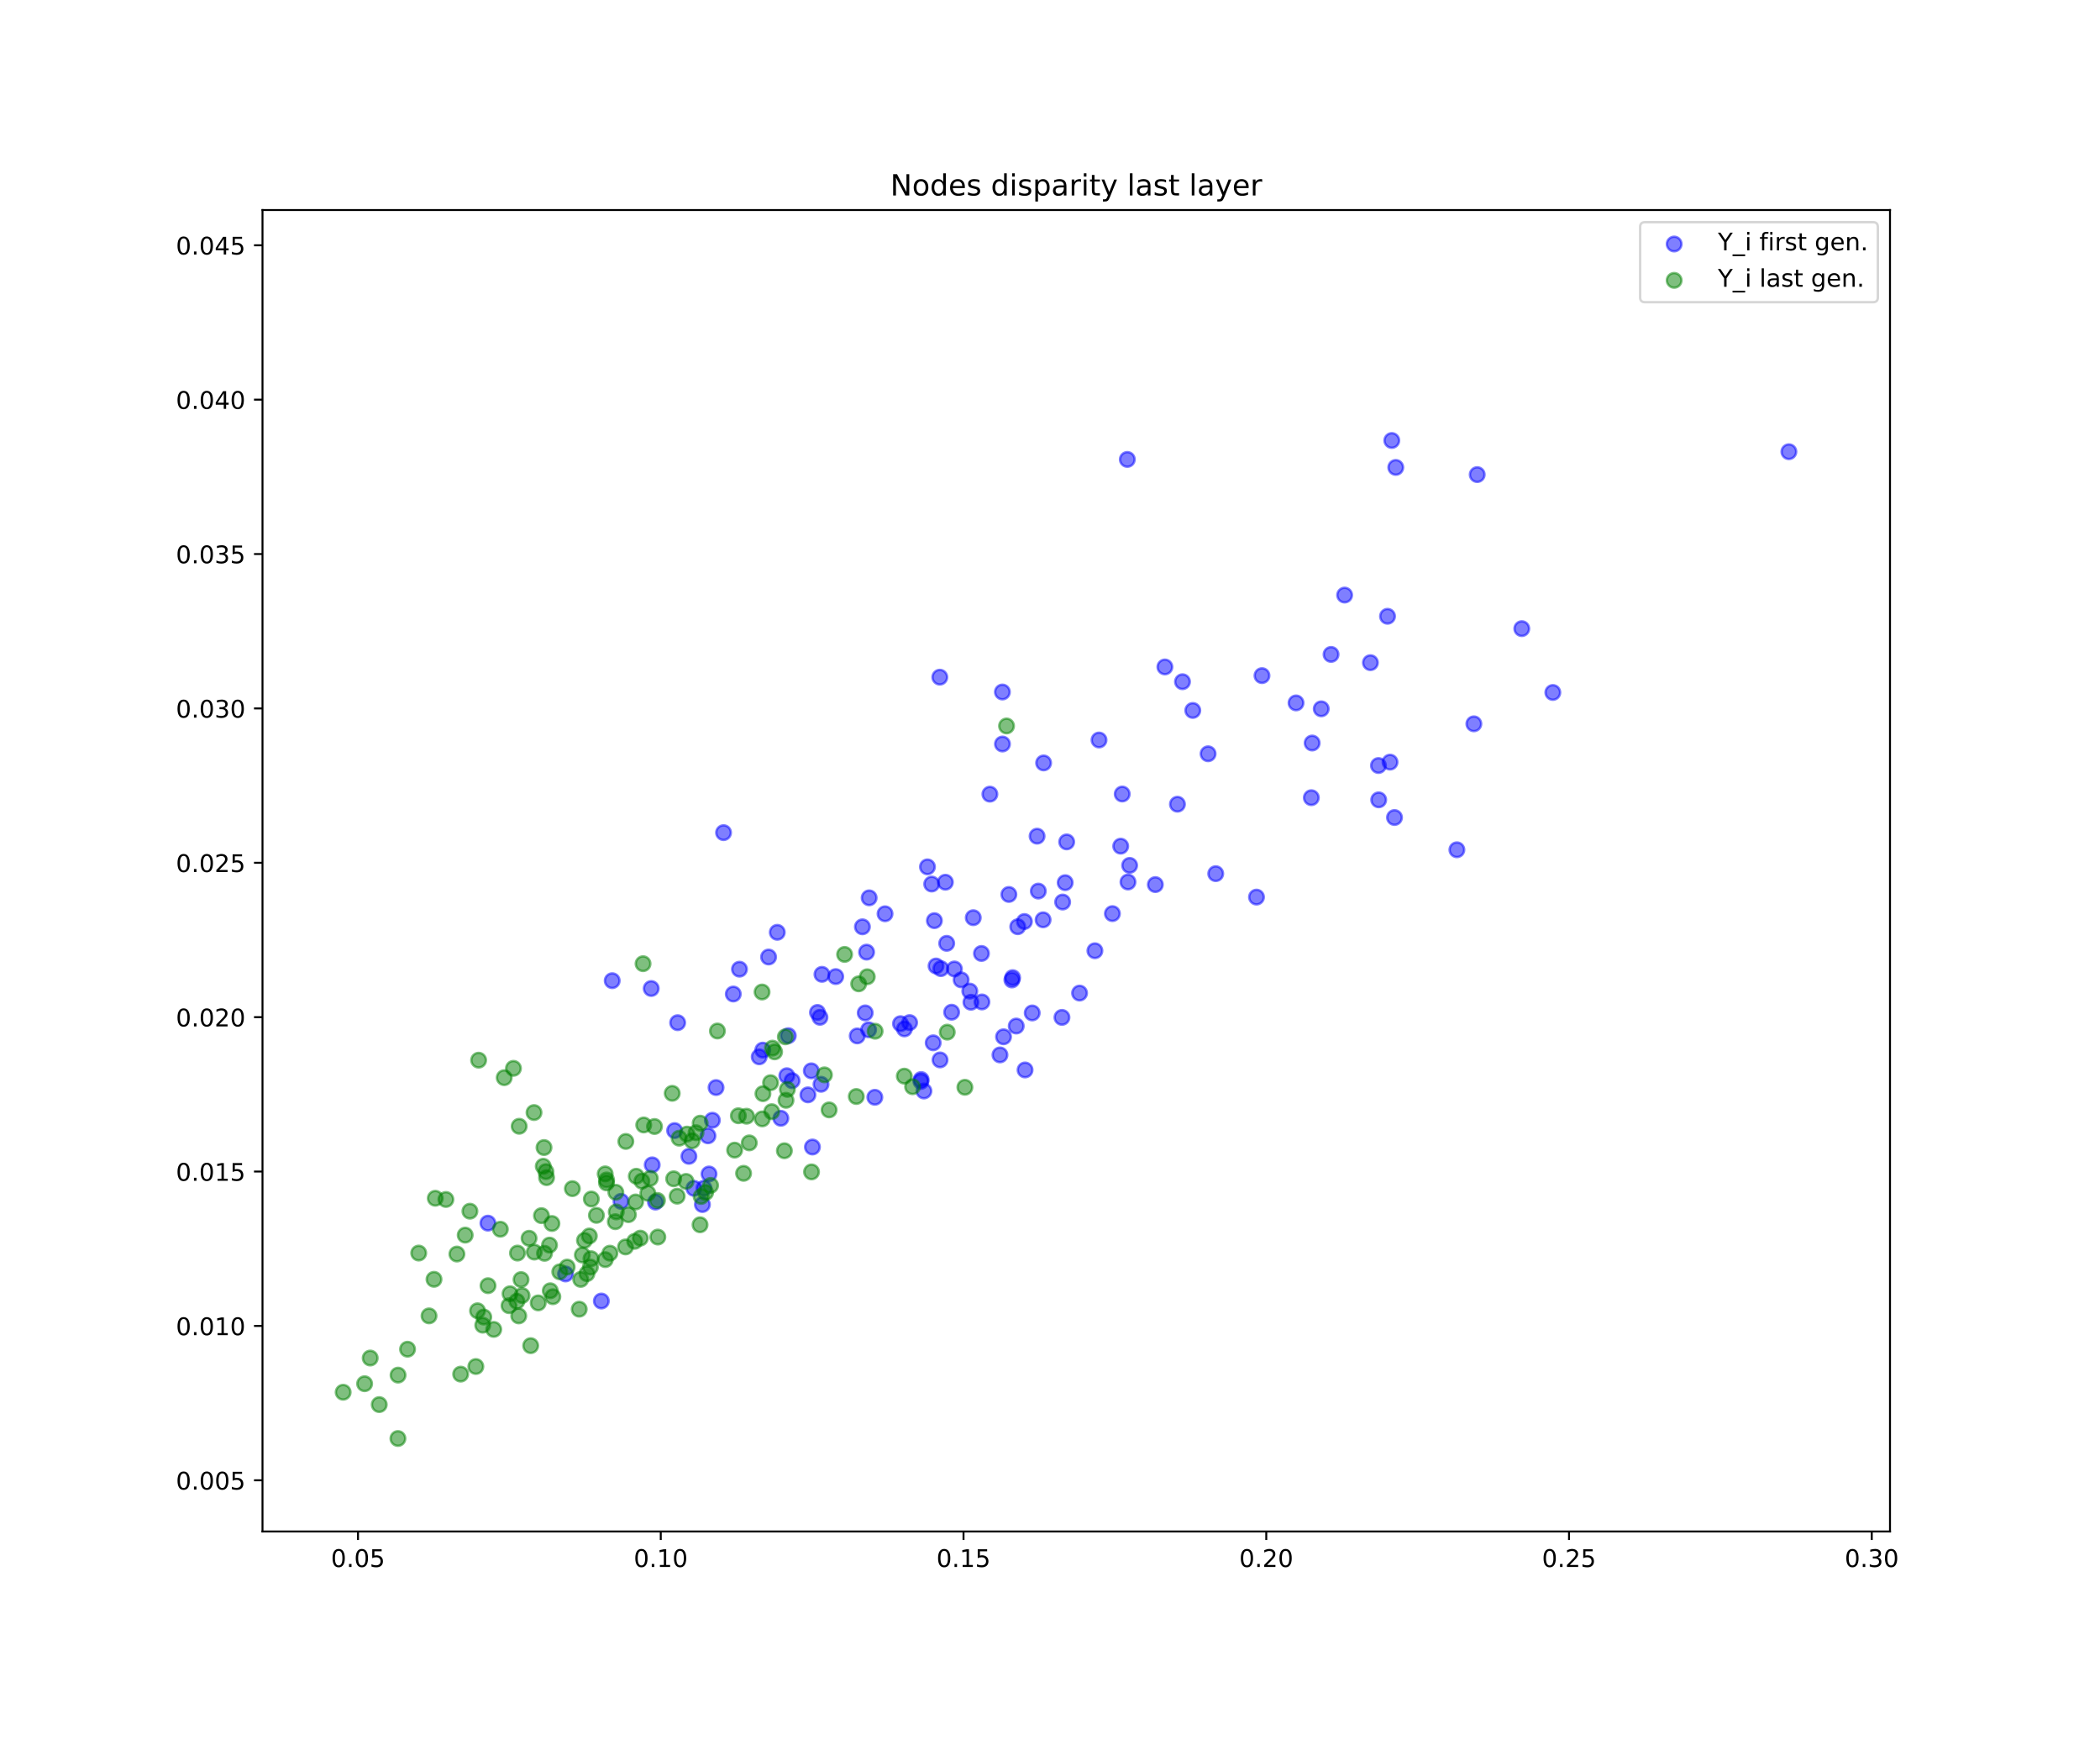 <?xml version="1.0" encoding="utf-8" standalone="no"?>
<!DOCTYPE svg PUBLIC "-//W3C//DTD SVG 1.1//EN"
  "http://www.w3.org/Graphics/SVG/1.1/DTD/svg11.dtd">
<!-- Created with matplotlib (https://matplotlib.org/) -->
<svg height="720pt" version="1.1" viewBox="0 0 864 720" width="864pt" xmlns="http://www.w3.org/2000/svg" xmlns:xlink="http://www.w3.org/1999/xlink">
 <defs>
  <style type="text/css">
*{stroke-linecap:butt;stroke-linejoin:round;white-space:pre;}
  </style>
 </defs>
 <g id="figure_1">
  <g id="patch_1">
   <path d="M 0 720 
L 864 720 
L 864 0 
L 0 0 
z
" style="fill:#ffffff;"/>
  </g>
  <g id="axes_1">
   <g id="patch_2">
    <path d="M 108 630 
L 777.6 630 
L 777.6 86.4 
L 108 86.4 
z
" style="fill:#ffffff;"/>
   </g>
   <g id="PathCollection_1">
    <defs>
     <path d="M 0 3 
C 0.796 3 1.559 2.684 2.121 2.121 
C 2.684 1.559 3 0.796 3 0 
C 3 -0.796 2.684 -1.559 2.121 -2.121 
C 1.559 -2.684 0.796 -3 0 -3 
C -0.796 -3 -1.559 -2.684 -2.121 -2.121 
C -2.684 -1.559 -3 -0.796 -3 0 
C -3 0.796 -2.684 1.559 -2.121 2.121 
C -1.559 2.684 -0.796 3 0 3 
z
" id="m540fdaf901" style="stroke:#0000ff;stroke-opacity:0.5;"/>
    </defs>
    <g clip-path="url(#pcb4ec77d5f)">
     <use style="fill:#0000ff;fill-opacity:0.5;stroke:#0000ff;stroke-opacity:0.5;" x="392.667" xlink:href="#m540fdaf901" y="398.592"/>
     <use style="fill:#0000ff;fill-opacity:0.5;stroke:#0000ff;stroke-opacity:0.5;" x="416.623" xlink:href="#m540fdaf901" y="402.167"/>
     <use style="fill:#0000ff;fill-opacity:0.5;stroke:#0000ff;stroke-opacity:0.5;" x="313.823" xlink:href="#m540fdaf901" y="431.98"/>
     <use style="fill:#0000ff;fill-opacity:0.5;stroke:#0000ff;stroke-opacity:0.5;" x="533.234" xlink:href="#m540fdaf901" y="289.148"/>
     <use style="fill:#0000ff;fill-opacity:0.5;stroke:#0000ff;stroke-opacity:0.5;" x="386.663" xlink:href="#m540fdaf901" y="278.564"/>
     <use style="fill:#0000ff;fill-opacity:0.5;stroke:#0000ff;stroke-opacity:0.5;" x="352.688" xlink:href="#m540fdaf901" y="426.134"/>
     <use style="fill:#0000ff;fill-opacity:0.5;stroke:#0000ff;stroke-opacity:0.5;" x="418.112" xlink:href="#m540fdaf901" y="422.073"/>
     <use style="fill:#0000ff;fill-opacity:0.5;stroke:#0000ff;stroke-opacity:0.5;" x="486.508" xlink:href="#m540fdaf901" y="280.432"/>
     <use style="fill:#0000ff;fill-opacity:0.5;stroke:#0000ff;stroke-opacity:0.5;" x="268.335" xlink:href="#m540fdaf901" y="479.181"/>
     <use style="fill:#0000ff;fill-opacity:0.5;stroke:#0000ff;stroke-opacity:0.5;" x="343.841" xlink:href="#m540fdaf901" y="401.731"/>
     <use style="fill:#0000ff;fill-opacity:0.5;stroke:#0000ff;stroke-opacity:0.5;" x="567.239" xlink:href="#m540fdaf901" y="329.02"/>
     <use style="fill:#0000ff;fill-opacity:0.5;stroke:#0000ff;stroke-opacity:0.5;" x="421.47" xlink:href="#m540fdaf901" y="379.078"/>
     <use style="fill:#0000ff;fill-opacity:0.5;stroke:#0000ff;stroke-opacity:0.5;" x="386.764" xlink:href="#m540fdaf901" y="436.013"/>
     <use style="fill:#0000ff;fill-opacity:0.5;stroke:#0000ff;stroke-opacity:0.5;" x="357.369" xlink:href="#m540fdaf901" y="423.623"/>
     <use style="fill:#0000ff;fill-opacity:0.5;stroke:#0000ff;stroke-opacity:0.5;" x="438.862" xlink:href="#m540fdaf901" y="346.324"/>
     <use style="fill:#0000ff;fill-opacity:0.5;stroke:#0000ff;stroke-opacity:0.5;" x="357.6" xlink:href="#m540fdaf901" y="369.336"/>
     <use style="fill:#0000ff;fill-opacity:0.5;stroke:#0000ff;stroke-opacity:0.5;" x="436.919" xlink:href="#m540fdaf901" y="418.522"/>
     <use style="fill:#0000ff;fill-opacity:0.5;stroke:#0000ff;stroke-opacity:0.5;" x="444.166" xlink:href="#m540fdaf901" y="408.515"/>
     <use style="fill:#0000ff;fill-opacity:0.5;stroke:#0000ff;stroke-opacity:0.5;" x="277.556" xlink:href="#m540fdaf901" y="465.082"/>
     <use style="fill:#0000ff;fill-opacity:0.5;stroke:#0000ff;stroke-opacity:0.5;" x="497.046" xlink:href="#m540fdaf901" y="310.073"/>
     <use style="fill:#0000ff;fill-opacity:0.5;stroke:#0000ff;stroke-opacity:0.5;" x="424.688" xlink:href="#m540fdaf901" y="416.688"/>
     <use style="fill:#0000ff;fill-opacity:0.5;stroke:#0000ff;stroke-opacity:0.5;" x="403.801" xlink:href="#m540fdaf901" y="392.214"/>
     <use style="fill:#0000ff;fill-opacity:0.5;stroke:#0000ff;stroke-opacity:0.5;" x="251.886" xlink:href="#m540fdaf901" y="403.418"/>
     <use style="fill:#0000ff;fill-opacity:0.5;stroke:#0000ff;stroke-opacity:0.5;" x="418.728" xlink:href="#m540fdaf901" y="381.212"/>
     <use style="fill:#0000ff;fill-opacity:0.5;stroke:#0000ff;stroke-opacity:0.5;" x="464.762" xlink:href="#m540fdaf901" y="355.989"/>
     <use style="fill:#0000ff;fill-opacity:0.5;stroke:#0000ff;stroke-opacity:0.5;" x="380.129" xlink:href="#m540fdaf901" y="448.802"/>
     <use style="fill:#0000ff;fill-opacity:0.5;stroke:#0000ff;stroke-opacity:0.5;" x="626.107" xlink:href="#m540fdaf901" y="258.599"/>
     <use style="fill:#0000ff;fill-opacity:0.5;stroke:#0000ff;stroke-opacity:0.5;" x="388.959" xlink:href="#m540fdaf901" y="362.914"/>
     <use style="fill:#0000ff;fill-opacity:0.5;stroke:#0000ff;stroke-opacity:0.5;" x="324.323" xlink:href="#m540fdaf901" y="426.043"/>
     <use style="fill:#0000ff;fill-opacity:0.5;stroke:#0000ff;stroke-opacity:0.5;" x="374.243" xlink:href="#m540fdaf901" y="420.655"/>
     <use style="fill:#0000ff;fill-opacity:0.5;stroke:#0000ff;stroke-opacity:0.5;" x="736.002" xlink:href="#m540fdaf901" y="185.816"/>
     <use style="fill:#0000ff;fill-opacity:0.5;stroke:#0000ff;stroke-opacity:0.5;" x="539.86" xlink:href="#m540fdaf901" y="305.647"/>
     <use style="fill:#0000ff;fill-opacity:0.5;stroke:#0000ff;stroke-opacity:0.5;" x="288.991" xlink:href="#m540fdaf901" y="495.495"/>
     <use style="fill:#0000ff;fill-opacity:0.5;stroke:#0000ff;stroke-opacity:0.5;" x="267.93" xlink:href="#m540fdaf901" y="406.629"/>
     <use style="fill:#0000ff;fill-opacity:0.5;stroke:#0000ff;stroke-opacity:0.5;" x="285.492" xlink:href="#m540fdaf901" y="488.829"/>
     <use style="fill:#0000ff;fill-opacity:0.5;stroke:#0000ff;stroke-opacity:0.5;" x="370.489" xlink:href="#m540fdaf901" y="421.106"/>
     <use style="fill:#0000ff;fill-opacity:0.5;stroke:#0000ff;stroke-opacity:0.5;" x="599.408" xlink:href="#m540fdaf901" y="349.566"/>
     <use style="fill:#0000ff;fill-opacity:0.5;stroke:#0000ff;stroke-opacity:0.5;" x="269.674" xlink:href="#m540fdaf901" y="494.494"/>
     <use style="fill:#0000ff;fill-opacity:0.5;stroke:#0000ff;stroke-opacity:0.5;" x="452.17" xlink:href="#m540fdaf901" y="304.41"/>
     <use style="fill:#0000ff;fill-opacity:0.5;stroke:#0000ff;stroke-opacity:0.5;" x="543.606" xlink:href="#m540fdaf901" y="291.586"/>
     <use style="fill:#0000ff;fill-opacity:0.5;stroke:#0000ff;stroke-opacity:0.5;" x="387.084" xlink:href="#m540fdaf901" y="398.45"/>
     <use style="fill:#0000ff;fill-opacity:0.5;stroke:#0000ff;stroke-opacity:0.5;" x="563.828" xlink:href="#m540fdaf901" y="272.593"/>
     <use style="fill:#0000ff;fill-opacity:0.5;stroke:#0000ff;stroke-opacity:0.5;" x="407.267" xlink:href="#m540fdaf901" y="326.683"/>
     <use style="fill:#0000ff;fill-opacity:0.5;stroke:#0000ff;stroke-opacity:0.5;" x="381.584" xlink:href="#m540fdaf901" y="356.591"/>
     <use style="fill:#0000ff;fill-opacity:0.5;stroke:#0000ff;stroke-opacity:0.5;" x="567.141" xlink:href="#m540fdaf901" y="314.909"/>
     <use style="fill:#0000ff;fill-opacity:0.5;stroke:#0000ff;stroke-opacity:0.5;" x="364.134" xlink:href="#m540fdaf901" y="375.892"/>
     <use style="fill:#0000ff;fill-opacity:0.5;stroke:#0000ff;stroke-opacity:0.5;" x="356.542" xlink:href="#m540fdaf901" y="391.668"/>
     <use style="fill:#0000ff;fill-opacity:0.5;stroke:#0000ff;stroke-opacity:0.5;" x="312.364" xlink:href="#m540fdaf901" y="434.735"/>
     <use style="fill:#0000ff;fill-opacity:0.5;stroke:#0000ff;stroke-opacity:0.5;" x="338.178" xlink:href="#m540fdaf901" y="400.804"/>
     <use style="fill:#0000ff;fill-opacity:0.5;stroke:#0000ff;stroke-opacity:0.5;" x="337.793" xlink:href="#m540fdaf901" y="446.032"/>
     <use style="fill:#0000ff;fill-opacity:0.5;stroke:#0000ff;stroke-opacity:0.5;" x="399.472" xlink:href="#m540fdaf901" y="412.289"/>
     <use style="fill:#0000ff;fill-opacity:0.5;stroke:#0000ff;stroke-opacity:0.5;" x="200.744" xlink:href="#m540fdaf901" y="503.157"/>
     <use style="fill:#0000ff;fill-opacity:0.5;stroke:#0000ff;stroke-opacity:0.5;" x="461.088" xlink:href="#m540fdaf901" y="348.08"/>
     <use style="fill:#0000ff;fill-opacity:0.5;stroke:#0000ff;stroke-opacity:0.5;" x="412.417" xlink:href="#m540fdaf901" y="284.667"/>
     <use style="fill:#0000ff;fill-opacity:0.5;stroke:#0000ff;stroke-opacity:0.5;" x="304.241" xlink:href="#m540fdaf901" y="398.687"/>
     <use style="fill:#0000ff;fill-opacity:0.5;stroke:#0000ff;stroke-opacity:0.5;" x="283.429" xlink:href="#m540fdaf901" y="475.678"/>
     <use style="fill:#0000ff;fill-opacity:0.5;stroke:#0000ff;stroke-opacity:0.5;" x="232.673" xlink:href="#m540fdaf901" y="524.055"/>
     <use style="fill:#0000ff;fill-opacity:0.5;stroke:#0000ff;stroke-opacity:0.5;" x="321.268" xlink:href="#m540fdaf901" y="460.019"/>
     <use style="fill:#0000ff;fill-opacity:0.5;stroke:#0000ff;stroke-opacity:0.5;" x="354.82" xlink:href="#m540fdaf901" y="381.254"/>
     <use style="fill:#0000ff;fill-opacity:0.5;stroke:#0000ff;stroke-opacity:0.5;" x="255.505" xlink:href="#m540fdaf901" y="494.196"/>
     <use style="fill:#0000ff;fill-opacity:0.5;stroke:#0000ff;stroke-opacity:0.5;" x="412.438" xlink:href="#m540fdaf901" y="306.06"/>
     <use style="fill:#0000ff;fill-opacity:0.5;stroke:#0000ff;stroke-opacity:0.5;" x="437.198" xlink:href="#m540fdaf901" y="371.067"/>
     <use style="fill:#0000ff;fill-opacity:0.5;stroke:#0000ff;stroke-opacity:0.5;" x="403.99" xlink:href="#m540fdaf901" y="412.165"/>
     <use style="fill:#0000ff;fill-opacity:0.5;stroke:#0000ff;stroke-opacity:0.5;" x="378.881" xlink:href="#m540fdaf901" y="444.858"/>
     <use style="fill:#0000ff;fill-opacity:0.5;stroke:#0000ff;stroke-opacity:0.5;" x="333.795" xlink:href="#m540fdaf901" y="440.501"/>
     <use style="fill:#0000ff;fill-opacity:0.5;stroke:#0000ff;stroke-opacity:0.5;" x="571.901" xlink:href="#m540fdaf901" y="313.509"/>
     <use style="fill:#0000ff;fill-opacity:0.5;stroke:#0000ff;stroke-opacity:0.5;" x="463.814" xlink:href="#m540fdaf901" y="188.991"/>
     <use style="fill:#0000ff;fill-opacity:0.5;stroke:#0000ff;stroke-opacity:0.5;" x="426.692" xlink:href="#m540fdaf901" y="343.967"/>
     <use style="fill:#0000ff;fill-opacity:0.5;stroke:#0000ff;stroke-opacity:0.5;" x="336.328" xlink:href="#m540fdaf901" y="416.486"/>
     <use style="fill:#0000ff;fill-opacity:0.5;stroke:#0000ff;stroke-opacity:0.5;" x="429.375" xlink:href="#m540fdaf901" y="313.835"/>
     <use style="fill:#0000ff;fill-opacity:0.5;stroke:#0000ff;stroke-opacity:0.5;" x="574.264" xlink:href="#m540fdaf901" y="192.28"/>
     <use style="fill:#0000ff;fill-opacity:0.5;stroke:#0000ff;stroke-opacity:0.5;" x="573.74" xlink:href="#m540fdaf901" y="336.294"/>
     <use style="fill:#0000ff;fill-opacity:0.5;stroke:#0000ff;stroke-opacity:0.5;" x="355.978" xlink:href="#m540fdaf901" y="416.666"/>
     <use style="fill:#0000ff;fill-opacity:0.5;stroke:#0000ff;stroke-opacity:0.5;" x="539.521" xlink:href="#m540fdaf901" y="328.141"/>
     <use style="fill:#0000ff;fill-opacity:0.5;stroke:#0000ff;stroke-opacity:0.5;" x="399.002" xlink:href="#m540fdaf901" y="407.699"/>
     <use style="fill:#0000ff;fill-opacity:0.5;stroke:#0000ff;stroke-opacity:0.5;" x="412.881" xlink:href="#m540fdaf901" y="426.488"/>
     <use style="fill:#0000ff;fill-opacity:0.5;stroke:#0000ff;stroke-opacity:0.5;" x="638.883" xlink:href="#m540fdaf901" y="284.859"/>
     <use style="fill:#0000ff;fill-opacity:0.5;stroke:#0000ff;stroke-opacity:0.5;" x="291.714" xlink:href="#m540fdaf901" y="482.927"/>
     <use style="fill:#0000ff;fill-opacity:0.5;stroke:#0000ff;stroke-opacity:0.5;" x="429.166" xlink:href="#m540fdaf901" y="378.379"/>
     <use style="fill:#0000ff;fill-opacity:0.5;stroke:#0000ff;stroke-opacity:0.5;" x="395.445" xlink:href="#m540fdaf901" y="403.075"/>
     <use style="fill:#0000ff;fill-opacity:0.5;stroke:#0000ff;stroke-opacity:0.5;" x="359.934" xlink:href="#m540fdaf901" y="451.387"/>
     <use style="fill:#0000ff;fill-opacity:0.5;stroke:#0000ff;stroke-opacity:0.5;" x="291.279" xlink:href="#m540fdaf901" y="467.233"/>
     <use style="fill:#0000ff;fill-opacity:0.5;stroke:#0000ff;stroke-opacity:0.5;" x="484.432" xlink:href="#m540fdaf901" y="330.821"/>
     <use style="fill:#0000ff;fill-opacity:0.5;stroke:#0000ff;stroke-opacity:0.5;" x="438.25" xlink:href="#m540fdaf901" y="363.096"/>
     <use style="fill:#0000ff;fill-opacity:0.5;stroke:#0000ff;stroke-opacity:0.5;" x="385.117" xlink:href="#m540fdaf901" y="397.375"/>
     <use style="fill:#0000ff;fill-opacity:0.5;stroke:#0000ff;stroke-opacity:0.5;" x="516.957" xlink:href="#m540fdaf901" y="369.036"/>
     <use style="fill:#0000ff;fill-opacity:0.5;stroke:#0000ff;stroke-opacity:0.5;" x="334.258" xlink:href="#m540fdaf901" y="471.837"/>
     <use style="fill:#0000ff;fill-opacity:0.5;stroke:#0000ff;stroke-opacity:0.5;" x="383.323" xlink:href="#m540fdaf901" y="363.657"/>
     <use style="fill:#0000ff;fill-opacity:0.5;stroke:#0000ff;stroke-opacity:0.5;" x="319.795" xlink:href="#m540fdaf901" y="383.519"/>
     <use style="fill:#0000ff;fill-opacity:0.5;stroke:#0000ff;stroke-opacity:0.5;" x="297.692" xlink:href="#m540fdaf901" y="342.513"/>
     <use style="fill:#0000ff;fill-opacity:0.5;stroke:#0000ff;stroke-opacity:0.5;" x="490.743" xlink:href="#m540fdaf901" y="292.245"/>
     <use style="fill:#0000ff;fill-opacity:0.5;stroke:#0000ff;stroke-opacity:0.5;" x="323.723" xlink:href="#m540fdaf901" y="442.511"/>
     <use style="fill:#0000ff;fill-opacity:0.5;stroke:#0000ff;stroke-opacity:0.5;" x="383.947" xlink:href="#m540fdaf901" y="428.975"/>
     <use style="fill:#0000ff;fill-opacity:0.5;stroke:#0000ff;stroke-opacity:0.5;" x="553.216" xlink:href="#m540fdaf901" y="244.787"/>
     <use style="fill:#0000ff;fill-opacity:0.5;stroke:#0000ff;stroke-opacity:0.5;" x="416.321" xlink:href="#m540fdaf901" y="403.123"/>
     <use style="fill:#0000ff;fill-opacity:0.5;stroke:#0000ff;stroke-opacity:0.5;" x="293.09" xlink:href="#m540fdaf901" y="460.823"/>
     <use style="fill:#0000ff;fill-opacity:0.5;stroke:#0000ff;stroke-opacity:0.5;" x="607.768" xlink:href="#m540fdaf901" y="195.229"/>
     <use style="fill:#0000ff;fill-opacity:0.5;stroke:#0000ff;stroke-opacity:0.5;" x="316.218" xlink:href="#m540fdaf901" y="393.675"/>
     <use style="fill:#0000ff;fill-opacity:0.5;stroke:#0000ff;stroke-opacity:0.5;" x="427.191" xlink:href="#m540fdaf901" y="366.563"/>
     <use style="fill:#0000ff;fill-opacity:0.5;stroke:#0000ff;stroke-opacity:0.5;" x="391.527" xlink:href="#m540fdaf901" y="416.392"/>
     <use style="fill:#0000ff;fill-opacity:0.5;stroke:#0000ff;stroke-opacity:0.5;" x="475.341" xlink:href="#m540fdaf901" y="363.883"/>
     <use style="fill:#0000ff;fill-opacity:0.5;stroke:#0000ff;stroke-opacity:0.5;" x="278.804" xlink:href="#m540fdaf901" y="420.695"/>
     <use style="fill:#0000ff;fill-opacity:0.5;stroke:#0000ff;stroke-opacity:0.5;" x="325.903" xlink:href="#m540fdaf901" y="444.558"/>
     <use style="fill:#0000ff;fill-opacity:0.5;stroke:#0000ff;stroke-opacity:0.5;" x="500.188" xlink:href="#m540fdaf901" y="359.385"/>
     <use style="fill:#0000ff;fill-opacity:0.5;stroke:#0000ff;stroke-opacity:0.5;" x="572.621" xlink:href="#m540fdaf901" y="181.204"/>
     <use style="fill:#0000ff;fill-opacity:0.5;stroke:#0000ff;stroke-opacity:0.5;" x="519.215" xlink:href="#m540fdaf901" y="277.926"/>
     <use style="fill:#0000ff;fill-opacity:0.5;stroke:#0000ff;stroke-opacity:0.5;" x="421.738" xlink:href="#m540fdaf901" y="440.141"/>
     <use style="fill:#0000ff;fill-opacity:0.5;stroke:#0000ff;stroke-opacity:0.5;" x="389.496" xlink:href="#m540fdaf901" y="388.054"/>
     <use style="fill:#0000ff;fill-opacity:0.5;stroke:#0000ff;stroke-opacity:0.5;" x="294.607" xlink:href="#m540fdaf901" y="447.378"/>
     <use style="fill:#0000ff;fill-opacity:0.5;stroke:#0000ff;stroke-opacity:0.5;" x="415.076" xlink:href="#m540fdaf901" y="367.941"/>
     <use style="fill:#0000ff;fill-opacity:0.5;stroke:#0000ff;stroke-opacity:0.5;" x="372.103" xlink:href="#m540fdaf901" y="423.252"/>
     <use style="fill:#0000ff;fill-opacity:0.5;stroke:#0000ff;stroke-opacity:0.5;" x="384.434" xlink:href="#m540fdaf901" y="378.724"/>
     <use style="fill:#0000ff;fill-opacity:0.5;stroke:#0000ff;stroke-opacity:0.5;" x="547.639" xlink:href="#m540fdaf901" y="269.201"/>
     <use style="fill:#0000ff;fill-opacity:0.5;stroke:#0000ff;stroke-opacity:0.5;" x="479.27" xlink:href="#m540fdaf901" y="274.356"/>
     <use style="fill:#0000ff;fill-opacity:0.5;stroke:#0000ff;stroke-opacity:0.5;" x="461.718" xlink:href="#m540fdaf901" y="326.627"/>
     <use style="fill:#0000ff;fill-opacity:0.5;stroke:#0000ff;stroke-opacity:0.5;" x="606.393" xlink:href="#m540fdaf901" y="297.753"/>
     <use style="fill:#0000ff;fill-opacity:0.5;stroke:#0000ff;stroke-opacity:0.5;" x="301.702" xlink:href="#m540fdaf901" y="408.895"/>
     <use style="fill:#0000ff;fill-opacity:0.5;stroke:#0000ff;stroke-opacity:0.5;" x="247.414" xlink:href="#m540fdaf901" y="535.196"/>
     <use style="fill:#0000ff;fill-opacity:0.5;stroke:#0000ff;stroke-opacity:0.5;" x="378.975" xlink:href="#m540fdaf901" y="444.079"/>
     <use style="fill:#0000ff;fill-opacity:0.5;stroke:#0000ff;stroke-opacity:0.5;" x="464.086" xlink:href="#m540fdaf901" y="362.827"/>
     <use style="fill:#0000ff;fill-opacity:0.5;stroke:#0000ff;stroke-opacity:0.5;" x="400.428" xlink:href="#m540fdaf901" y="377.503"/>
     <use style="fill:#0000ff;fill-opacity:0.5;stroke:#0000ff;stroke-opacity:0.5;" x="289.651" xlink:href="#m540fdaf901" y="488.766"/>
     <use style="fill:#0000ff;fill-opacity:0.5;stroke:#0000ff;stroke-opacity:0.5;" x="411.413" xlink:href="#m540fdaf901" y="433.952"/>
     <use style="fill:#0000ff;fill-opacity:0.5;stroke:#0000ff;stroke-opacity:0.5;" x="337.35" xlink:href="#m540fdaf901" y="418.488"/>
     <use style="fill:#0000ff;fill-opacity:0.5;stroke:#0000ff;stroke-opacity:0.5;" x="457.673" xlink:href="#m540fdaf901" y="375.831"/>
     <use style="fill:#0000ff;fill-opacity:0.5;stroke:#0000ff;stroke-opacity:0.5;" x="450.476" xlink:href="#m540fdaf901" y="391.103"/>
     <use style="fill:#0000ff;fill-opacity:0.5;stroke:#0000ff;stroke-opacity:0.5;" x="332.405" xlink:href="#m540fdaf901" y="450.379"/>
     <use style="fill:#0000ff;fill-opacity:0.5;stroke:#0000ff;stroke-opacity:0.5;" x="570.867" xlink:href="#m540fdaf901" y="253.515"/>
    </g>
   </g>
   <g id="PathCollection_2">
    <defs>
     <path d="M 0 3 
C 0.796 3 1.559 2.684 2.121 2.121 
C 2.684 1.559 3 0.796 3 0 
C 3 -0.796 2.684 -1.559 2.121 -2.121 
C 1.559 -2.684 0.796 -3 0 -3 
C -0.796 -3 -1.559 -2.684 -2.121 -2.121 
C -2.684 -1.559 -3 -0.796 -3 0 
C -3 0.796 -2.684 1.559 -2.121 2.121 
C -1.559 2.684 -0.796 3 0 3 
z
" id="m6a5e685080" style="stroke:#008000;stroke-opacity:0.5;"/>
    </defs>
    <g clip-path="url(#pcb4ec77d5f)">
     <use style="fill:#008000;fill-opacity:0.5;stroke:#008000;stroke-opacity:0.5;" x="200.785" xlink:href="#m6a5e685080" y="528.883"/>
     <use style="fill:#008000;fill-opacity:0.5;stroke:#008000;stroke-opacity:0.5;" x="353.289" xlink:href="#m6a5e685080" y="404.712"/>
     <use style="fill:#008000;fill-opacity:0.5;stroke:#008000;stroke-opacity:0.5;" x="141.184" xlink:href="#m6a5e685080" y="572.714"/>
     <use style="fill:#008000;fill-opacity:0.5;stroke:#008000;stroke-opacity:0.5;" x="226.083" xlink:href="#m6a5e685080" y="512.187"/>
     <use style="fill:#008000;fill-opacity:0.5;stroke:#008000;stroke-opacity:0.5;" x="191.398" xlink:href="#m6a5e685080" y="508.077"/>
     <use style="fill:#008000;fill-opacity:0.5;stroke:#008000;stroke-opacity:0.5;" x="207.447" xlink:href="#m6a5e685080" y="443.313"/>
     <use style="fill:#008000;fill-opacity:0.5;stroke:#008000;stroke-opacity:0.5;" x="292.358" xlink:href="#m6a5e685080" y="487.624"/>
     <use style="fill:#008000;fill-opacity:0.5;stroke:#008000;stroke-opacity:0.5;" x="230.301" xlink:href="#m6a5e685080" y="523.184"/>
     <use style="fill:#008000;fill-opacity:0.5;stroke:#008000;stroke-opacity:0.5;" x="238.923" xlink:href="#m6a5e685080" y="526.297"/>
     <use style="fill:#008000;fill-opacity:0.5;stroke:#008000;stroke-opacity:0.5;" x="227.079" xlink:href="#m6a5e685080" y="503.305"/>
     <use style="fill:#008000;fill-opacity:0.5;stroke:#008000;stroke-opacity:0.5;" x="213.431" xlink:href="#m6a5e685080" y="541.311"/>
     <use style="fill:#008000;fill-opacity:0.5;stroke:#008000;stroke-opacity:0.5;" x="318.7" xlink:href="#m6a5e685080" y="432.691"/>
     <use style="fill:#008000;fill-opacity:0.5;stroke:#008000;stroke-opacity:0.5;" x="240.465" xlink:href="#m6a5e685080" y="510.246"/>
     <use style="fill:#008000;fill-opacity:0.5;stroke:#008000;stroke-opacity:0.5;" x="156.028" xlink:href="#m6a5e685080" y="577.796"/>
     <use style="fill:#008000;fill-opacity:0.5;stroke:#008000;stroke-opacity:0.5;" x="270.497" xlink:href="#m6a5e685080" y="493.824"/>
     <use style="fill:#008000;fill-opacity:0.5;stroke:#008000;stroke-opacity:0.5;" x="221.441" xlink:href="#m6a5e685080" y="535.963"/>
     <use style="fill:#008000;fill-opacity:0.5;stroke:#008000;stroke-opacity:0.5;" x="203.134" xlink:href="#m6a5e685080" y="546.868"/>
     <use style="fill:#008000;fill-opacity:0.5;stroke:#008000;stroke-opacity:0.5;" x="253.16" xlink:href="#m6a5e685080" y="502.557"/>
     <use style="fill:#008000;fill-opacity:0.5;stroke:#008000;stroke-opacity:0.5;" x="193.337" xlink:href="#m6a5e685080" y="498.239"/>
     <use style="fill:#008000;fill-opacity:0.5;stroke:#008000;stroke-opacity:0.5;" x="352.3" xlink:href="#m6a5e685080" y="451.059"/>
     <use style="fill:#008000;fill-opacity:0.5;stroke:#008000;stroke-opacity:0.5;" x="279.424" xlink:href="#m6a5e685080" y="468.211"/>
     <use style="fill:#008000;fill-opacity:0.5;stroke:#008000;stroke-opacity:0.5;" x="189.532" xlink:href="#m6a5e685080" y="565.265"/>
     <use style="fill:#008000;fill-opacity:0.5;stroke:#008000;stroke-opacity:0.5;" x="286.376" xlink:href="#m6a5e685080" y="465.953"/>
     <use style="fill:#008000;fill-opacity:0.5;stroke:#008000;stroke-opacity:0.5;" x="242.905" xlink:href="#m6a5e685080" y="521.221"/>
     <use style="fill:#008000;fill-opacity:0.5;stroke:#008000;stroke-opacity:0.5;" x="323.389" xlink:href="#m6a5e685080" y="452.624"/>
     <use style="fill:#008000;fill-opacity:0.5;stroke:#008000;stroke-opacity:0.5;" x="217.677" xlink:href="#m6a5e685080" y="509.38"/>
     <use style="fill:#008000;fill-opacity:0.5;stroke:#008000;stroke-opacity:0.5;" x="288.071" xlink:href="#m6a5e685080" y="462.03"/>
     <use style="fill:#008000;fill-opacity:0.5;stroke:#008000;stroke-opacity:0.5;" x="372.052" xlink:href="#m6a5e685080" y="442.687"/>
     <use style="fill:#008000;fill-opacity:0.5;stroke:#008000;stroke-opacity:0.5;" x="322.719" xlink:href="#m6a5e685080" y="473.38"/>
     <use style="fill:#008000;fill-opacity:0.5;stroke:#008000;stroke-opacity:0.5;" x="261.515" xlink:href="#m6a5e685080" y="494.448"/>
     <use style="fill:#008000;fill-opacity:0.5;stroke:#008000;stroke-opacity:0.5;" x="266.539" xlink:href="#m6a5e685080" y="490.858"/>
     <use style="fill:#008000;fill-opacity:0.5;stroke:#008000;stroke-opacity:0.5;" x="313.891" xlink:href="#m6a5e685080" y="449.892"/>
     <use style="fill:#008000;fill-opacity:0.5;stroke:#008000;stroke-opacity:0.5;" x="288.016" xlink:href="#m6a5e685080" y="503.826"/>
     <use style="fill:#008000;fill-opacity:0.5;stroke:#008000;stroke-opacity:0.5;" x="163.779" xlink:href="#m6a5e685080" y="565.674"/>
     <use style="fill:#008000;fill-opacity:0.5;stroke:#008000;stroke-opacity:0.5;" x="214.795" xlink:href="#m6a5e685080" y="532.931"/>
     <use style="fill:#008000;fill-opacity:0.5;stroke:#008000;stroke-opacity:0.5;" x="308.278" xlink:href="#m6a5e685080" y="470.136"/>
     <use style="fill:#008000;fill-opacity:0.5;stroke:#008000;stroke-opacity:0.5;" x="277.164" xlink:href="#m6a5e685080" y="484.912"/>
     <use style="fill:#008000;fill-opacity:0.5;stroke:#008000;stroke-opacity:0.5;" x="218.339" xlink:href="#m6a5e685080" y="553.552"/>
     <use style="fill:#008000;fill-opacity:0.5;stroke:#008000;stroke-opacity:0.5;" x="243.294" xlink:href="#m6a5e685080" y="493.23"/>
     <use style="fill:#008000;fill-opacity:0.5;stroke:#008000;stroke-opacity:0.5;" x="213.608" xlink:href="#m6a5e685080" y="463.308"/>
     <use style="fill:#008000;fill-opacity:0.5;stroke:#008000;stroke-opacity:0.5;" x="239.593" xlink:href="#m6a5e685080" y="516.263"/>
     <use style="fill:#008000;fill-opacity:0.5;stroke:#008000;stroke-opacity:0.5;" x="178.565" xlink:href="#m6a5e685080" y="526.262"/>
     <use style="fill:#008000;fill-opacity:0.5;stroke:#008000;stroke-opacity:0.5;" x="341.126" xlink:href="#m6a5e685080" y="456.564"/>
     <use style="fill:#008000;fill-opacity:0.5;stroke:#008000;stroke-opacity:0.5;" x="238.307" xlink:href="#m6a5e685080" y="538.549"/>
     <use style="fill:#008000;fill-opacity:0.5;stroke:#008000;stroke-opacity:0.5;" x="375.468" xlink:href="#m6a5e685080" y="447.037"/>
     <use style="fill:#008000;fill-opacity:0.5;stroke:#008000;stroke-opacity:0.5;" x="150.011" xlink:href="#m6a5e685080" y="569.208"/>
     <use style="fill:#008000;fill-opacity:0.5;stroke:#008000;stroke-opacity:0.5;" x="253.371" xlink:href="#m6a5e685080" y="490.459"/>
     <use style="fill:#008000;fill-opacity:0.5;stroke:#008000;stroke-opacity:0.5;" x="313.533" xlink:href="#m6a5e685080" y="408.078"/>
     <use style="fill:#008000;fill-opacity:0.5;stroke:#008000;stroke-opacity:0.5;" x="219.833" xlink:href="#m6a5e685080" y="515.058"/>
     <use style="fill:#008000;fill-opacity:0.5;stroke:#008000;stroke-opacity:0.5;" x="212.656" xlink:href="#m6a5e685080" y="535.299"/>
     <use style="fill:#008000;fill-opacity:0.5;stroke:#008000;stroke-opacity:0.5;" x="205.855" xlink:href="#m6a5e685080" y="505.66"/>
     <use style="fill:#008000;fill-opacity:0.5;stroke:#008000;stroke-opacity:0.5;" x="183.454" xlink:href="#m6a5e685080" y="493.414"/>
     <use style="fill:#008000;fill-opacity:0.5;stroke:#008000;stroke-opacity:0.5;" x="282.648" xlink:href="#m6a5e685080" y="466.523"/>
     <use style="fill:#008000;fill-opacity:0.5;stroke:#008000;stroke-opacity:0.5;" x="235.491" xlink:href="#m6a5e685080" y="488.962"/>
     <use style="fill:#008000;fill-opacity:0.5;stroke:#008000;stroke-opacity:0.5;" x="278.599" xlink:href="#m6a5e685080" y="492.068"/>
     <use style="fill:#008000;fill-opacity:0.5;stroke:#008000;stroke-opacity:0.5;" x="295.168" xlink:href="#m6a5e685080" y="424.116"/>
     <use style="fill:#008000;fill-opacity:0.5;stroke:#008000;stroke-opacity:0.5;" x="223.508" xlink:href="#m6a5e685080" y="479.76"/>
     <use style="fill:#008000;fill-opacity:0.5;stroke:#008000;stroke-opacity:0.5;" x="339.191" xlink:href="#m6a5e685080" y="442.158"/>
     <use style="fill:#008000;fill-opacity:0.5;stroke:#008000;stroke-opacity:0.5;" x="242.469" xlink:href="#m6a5e685080" y="508.434"/>
     <use style="fill:#008000;fill-opacity:0.5;stroke:#008000;stroke-opacity:0.5;" x="179.094" xlink:href="#m6a5e685080" y="492.922"/>
     <use style="fill:#008000;fill-opacity:0.5;stroke:#008000;stroke-opacity:0.5;" x="269.279" xlink:href="#m6a5e685080" y="463.399"/>
     <use style="fill:#008000;fill-opacity:0.5;stroke:#008000;stroke-opacity:0.5;" x="176.521" xlink:href="#m6a5e685080" y="541.299"/>
     <use style="fill:#008000;fill-opacity:0.5;stroke:#008000;stroke-opacity:0.5;" x="226.401" xlink:href="#m6a5e685080" y="530.97"/>
     <use style="fill:#008000;fill-opacity:0.5;stroke:#008000;stroke-opacity:0.5;" x="356.821" xlink:href="#m6a5e685080" y="401.803"/>
     <use style="fill:#008000;fill-opacity:0.5;stroke:#008000;stroke-opacity:0.5;" x="307.145" xlink:href="#m6a5e685080" y="459.173"/>
     <use style="fill:#008000;fill-opacity:0.5;stroke:#008000;stroke-opacity:0.5;" x="303.787" xlink:href="#m6a5e685080" y="458.974"/>
     <use style="fill:#008000;fill-opacity:0.5;stroke:#008000;stroke-opacity:0.5;" x="250.927" xlink:href="#m6a5e685080" y="515.507"/>
     <use style="fill:#008000;fill-opacity:0.5;stroke:#008000;stroke-opacity:0.5;" x="276.567" xlink:href="#m6a5e685080" y="449.751"/>
     <use style="fill:#008000;fill-opacity:0.5;stroke:#008000;stroke-opacity:0.5;" x="245.379" xlink:href="#m6a5e685080" y="499.949"/>
     <use style="fill:#008000;fill-opacity:0.5;stroke:#008000;stroke-opacity:0.5;" x="302.25" xlink:href="#m6a5e685080" y="473.119"/>
     <use style="fill:#008000;fill-opacity:0.5;stroke:#008000;stroke-opacity:0.5;" x="224.612" xlink:href="#m6a5e685080" y="481.958"/>
     <use style="fill:#008000;fill-opacity:0.5;stroke:#008000;stroke-opacity:0.5;" x="227.46" xlink:href="#m6a5e685080" y="533.42"/>
     <use style="fill:#008000;fill-opacity:0.5;stroke:#008000;stroke-opacity:0.5;" x="284.777" xlink:href="#m6a5e685080" y="469.28"/>
     <use style="fill:#008000;fill-opacity:0.5;stroke:#008000;stroke-opacity:0.5;" x="317.805" xlink:href="#m6a5e685080" y="431.168"/>
     <use style="fill:#008000;fill-opacity:0.5;stroke:#008000;stroke-opacity:0.5;" x="257.359" xlink:href="#m6a5e685080" y="512.939"/>
     <use style="fill:#008000;fill-opacity:0.5;stroke:#008000;stroke-opacity:0.5;" x="347.495" xlink:href="#m6a5e685080" y="392.612"/>
     <use style="fill:#008000;fill-opacity:0.5;stroke:#008000;stroke-opacity:0.5;" x="209.436" xlink:href="#m6a5e685080" y="537.106"/>
     <use style="fill:#008000;fill-opacity:0.5;stroke:#008000;stroke-opacity:0.5;" x="313.615" xlink:href="#m6a5e685080" y="460.267"/>
     <use style="fill:#008000;fill-opacity:0.5;stroke:#008000;stroke-opacity:0.5;" x="333.89" xlink:href="#m6a5e685080" y="482.076"/>
     <use style="fill:#008000;fill-opacity:0.5;stroke:#008000;stroke-opacity:0.5;" x="223.824" xlink:href="#m6a5e685080" y="472.053"/>
     <use style="fill:#008000;fill-opacity:0.5;stroke:#008000;stroke-opacity:0.5;" x="187.984" xlink:href="#m6a5e685080" y="515.868"/>
     <use style="fill:#008000;fill-opacity:0.5;stroke:#008000;stroke-opacity:0.5;" x="396.986" xlink:href="#m6a5e685080" y="447.272"/>
     <use style="fill:#008000;fill-opacity:0.5;stroke:#008000;stroke-opacity:0.5;" x="152.316" xlink:href="#m6a5e685080" y="558.643"/>
     <use style="fill:#008000;fill-opacity:0.5;stroke:#008000;stroke-opacity:0.5;" x="288.465" xlink:href="#m6a5e685080" y="492.188"/>
     <use style="fill:#008000;fill-opacity:0.5;stroke:#008000;stroke-opacity:0.5;" x="233.351" xlink:href="#m6a5e685080" y="521.227"/>
     <use style="fill:#008000;fill-opacity:0.5;stroke:#008000;stroke-opacity:0.5;" x="257.485" xlink:href="#m6a5e685080" y="469.539"/>
     <use style="fill:#008000;fill-opacity:0.5;stroke:#008000;stroke-opacity:0.5;" x="258.548" xlink:href="#m6a5e685080" y="499.667"/>
     <use style="fill:#008000;fill-opacity:0.5;stroke:#008000;stroke-opacity:0.5;" x="249.563" xlink:href="#m6a5e685080" y="485.397"/>
     <use style="fill:#008000;fill-opacity:0.5;stroke:#008000;stroke-opacity:0.5;" x="389.729" xlink:href="#m6a5e685080" y="424.588"/>
     <use style="fill:#008000;fill-opacity:0.5;stroke:#008000;stroke-opacity:0.5;" x="263.446" xlink:href="#m6a5e685080" y="509.327"/>
     <use style="fill:#008000;fill-opacity:0.5;stroke:#008000;stroke-opacity:0.5;" x="323.95" xlink:href="#m6a5e685080" y="448.13"/>
     <use style="fill:#008000;fill-opacity:0.5;stroke:#008000;stroke-opacity:0.5;" x="305.932" xlink:href="#m6a5e685080" y="482.66"/>
     <use style="fill:#008000;fill-opacity:0.5;stroke:#008000;stroke-opacity:0.5;" x="243.156" xlink:href="#m6a5e685080" y="517.773"/>
     <use style="fill:#008000;fill-opacity:0.5;stroke:#008000;stroke-opacity:0.5;" x="414.121" xlink:href="#m6a5e685080" y="298.63"/>
     <use style="fill:#008000;fill-opacity:0.5;stroke:#008000;stroke-opacity:0.5;" x="261.786" xlink:href="#m6a5e685080" y="483.863"/>
     <use style="fill:#008000;fill-opacity:0.5;stroke:#008000;stroke-opacity:0.5;" x="199.039" xlink:href="#m6a5e685080" y="541.784"/>
     <use style="fill:#008000;fill-opacity:0.5;stroke:#008000;stroke-opacity:0.5;" x="290.32" xlink:href="#m6a5e685080" y="490.569"/>
     <use style="fill:#008000;fill-opacity:0.5;stroke:#008000;stroke-opacity:0.5;" x="264.844" xlink:href="#m6a5e685080" y="462.766"/>
     <use style="fill:#008000;fill-opacity:0.5;stroke:#008000;stroke-opacity:0.5;" x="198.614" xlink:href="#m6a5e685080" y="545.129"/>
     <use style="fill:#008000;fill-opacity:0.5;stroke:#008000;stroke-opacity:0.5;" x="196.468" xlink:href="#m6a5e685080" y="539.199"/>
     <use style="fill:#008000;fill-opacity:0.5;stroke:#008000;stroke-opacity:0.5;" x="224.871" xlink:href="#m6a5e685080" y="484.436"/>
     <use style="fill:#008000;fill-opacity:0.5;stroke:#008000;stroke-opacity:0.5;" x="163.722" xlink:href="#m6a5e685080" y="591.749"/>
     <use style="fill:#008000;fill-opacity:0.5;stroke:#008000;stroke-opacity:0.5;" x="224.031" xlink:href="#m6a5e685080" y="515.567"/>
     <use style="fill:#008000;fill-opacity:0.5;stroke:#008000;stroke-opacity:0.5;" x="195.783" xlink:href="#m6a5e685080" y="562.129"/>
     <use style="fill:#008000;fill-opacity:0.5;stroke:#008000;stroke-opacity:0.5;" x="261.129" xlink:href="#m6a5e685080" y="510.638"/>
     <use style="fill:#008000;fill-opacity:0.5;stroke:#008000;stroke-opacity:0.5;" x="167.677" xlink:href="#m6a5e685080" y="555.018"/>
     <use style="fill:#008000;fill-opacity:0.5;stroke:#008000;stroke-opacity:0.5;" x="248.99" xlink:href="#m6a5e685080" y="482.888"/>
     <use style="fill:#008000;fill-opacity:0.5;stroke:#008000;stroke-opacity:0.5;" x="264.1" xlink:href="#m6a5e685080" y="485.883"/>
     <use style="fill:#008000;fill-opacity:0.5;stroke:#008000;stroke-opacity:0.5;" x="241.475" xlink:href="#m6a5e685080" y="523.94"/>
     <use style="fill:#008000;fill-opacity:0.5;stroke:#008000;stroke-opacity:0.5;" x="253.554" xlink:href="#m6a5e685080" y="498.526"/>
     <use style="fill:#008000;fill-opacity:0.5;stroke:#008000;stroke-opacity:0.5;" x="211.25" xlink:href="#m6a5e685080" y="439.471"/>
     <use style="fill:#008000;fill-opacity:0.5;stroke:#008000;stroke-opacity:0.5;" x="323.123" xlink:href="#m6a5e685080" y="426.507"/>
     <use style="fill:#008000;fill-opacity:0.5;stroke:#008000;stroke-opacity:0.5;" x="214.375" xlink:href="#m6a5e685080" y="526.376"/>
     <use style="fill:#008000;fill-opacity:0.5;stroke:#008000;stroke-opacity:0.5;" x="249.026" xlink:href="#m6a5e685080" y="518.162"/>
     <use style="fill:#008000;fill-opacity:0.5;stroke:#008000;stroke-opacity:0.5;" x="317.033" xlink:href="#m6a5e685080" y="445.382"/>
     <use style="fill:#008000;fill-opacity:0.5;stroke:#008000;stroke-opacity:0.5;" x="267.542" xlink:href="#m6a5e685080" y="484.711"/>
     <use style="fill:#008000;fill-opacity:0.5;stroke:#008000;stroke-opacity:0.5;" x="209.846" xlink:href="#m6a5e685080" y="532.198"/>
     <use style="fill:#008000;fill-opacity:0.5;stroke:#008000;stroke-opacity:0.5;" x="360.055" xlink:href="#m6a5e685080" y="424.213"/>
     <use style="fill:#008000;fill-opacity:0.5;stroke:#008000;stroke-opacity:0.5;" x="282.268" xlink:href="#m6a5e685080" y="485.991"/>
     <use style="fill:#008000;fill-opacity:0.5;stroke:#008000;stroke-opacity:0.5;" x="317.52" xlink:href="#m6a5e685080" y="457.298"/>
     <use style="fill:#008000;fill-opacity:0.5;stroke:#008000;stroke-opacity:0.5;" x="222.763" xlink:href="#m6a5e685080" y="500.067"/>
     <use style="fill:#008000;fill-opacity:0.5;stroke:#008000;stroke-opacity:0.5;" x="196.923" xlink:href="#m6a5e685080" y="436.121"/>
     <use style="fill:#008000;fill-opacity:0.5;stroke:#008000;stroke-opacity:0.5;" x="219.715" xlink:href="#m6a5e685080" y="457.667"/>
     <use style="fill:#008000;fill-opacity:0.5;stroke:#008000;stroke-opacity:0.5;" x="172.273" xlink:href="#m6a5e685080" y="515.46"/>
     <use style="fill:#008000;fill-opacity:0.5;stroke:#008000;stroke-opacity:0.5;" x="249.535" xlink:href="#m6a5e685080" y="486.605"/>
     <use style="fill:#008000;fill-opacity:0.5;stroke:#008000;stroke-opacity:0.5;" x="264.572" xlink:href="#m6a5e685080" y="396.423"/>
     <use style="fill:#008000;fill-opacity:0.5;stroke:#008000;stroke-opacity:0.5;" x="212.907" xlink:href="#m6a5e685080" y="515.469"/>
     <use style="fill:#008000;fill-opacity:0.5;stroke:#008000;stroke-opacity:0.5;" x="270.651" xlink:href="#m6a5e685080" y="508.873"/>
    </g>
   </g>
   <g id="matplotlib.axis_1">
    <g id="xtick_1">
     <g id="line2d_1">
      <defs>
       <path d="M 0 0 
L 0 3.5 
" id="mf38c67fdb2" style="stroke:#000000;stroke-width:0.8;"/>
      </defs>
      <g>
       <use style="stroke:#000000;stroke-width:0.8;" x="147.297" xlink:href="#mf38c67fdb2" y="630"/>
      </g>
     </g>
     <g id="text_1">
      <!-- 0.05 -->
      <defs>
       <path d="M 31.781 66.406 
Q 24.172 66.406 20.328 58.906 
Q 16.5 51.422 16.5 36.375 
Q 16.5 21.391 20.328 13.891 
Q 24.172 6.391 31.781 6.391 
Q 39.453 6.391 43.281 13.891 
Q 47.125 21.391 47.125 36.375 
Q 47.125 51.422 43.281 58.906 
Q 39.453 66.406 31.781 66.406 
z
M 31.781 74.219 
Q 44.047 74.219 50.516 64.516 
Q 56.984 54.828 56.984 36.375 
Q 56.984 17.969 50.516 8.266 
Q 44.047 -1.422 31.781 -1.422 
Q 19.531 -1.422 13.062 8.266 
Q 6.594 17.969 6.594 36.375 
Q 6.594 54.828 13.062 64.516 
Q 19.531 74.219 31.781 74.219 
z
" id="DejaVuSans-48"/>
       <path d="M 10.688 12.406 
L 21 12.406 
L 21 0 
L 10.688 0 
z
" id="DejaVuSans-46"/>
       <path d="M 10.797 72.906 
L 49.516 72.906 
L 49.516 64.594 
L 19.828 64.594 
L 19.828 46.734 
Q 21.969 47.469 24.109 47.828 
Q 26.266 48.188 28.422 48.188 
Q 40.625 48.188 47.75 41.5 
Q 54.891 34.812 54.891 23.391 
Q 54.891 11.625 47.562 5.094 
Q 40.234 -1.422 26.906 -1.422 
Q 22.312 -1.422 17.547 -0.641 
Q 12.797 0.141 7.719 1.703 
L 7.719 11.625 
Q 12.109 9.234 16.797 8.062 
Q 21.484 6.891 26.703 6.891 
Q 35.156 6.891 40.078 11.328 
Q 45.016 15.766 45.016 23.391 
Q 45.016 31 40.078 35.438 
Q 35.156 39.891 26.703 39.891 
Q 22.75 39.891 18.812 39.016 
Q 14.891 38.141 10.797 36.281 
z
" id="DejaVuSans-53"/>
      </defs>
      <g transform="translate(136.164 644.598)scale(0.1 -0.1)">
       <use xlink:href="#DejaVuSans-48"/>
       <use x="63.623" xlink:href="#DejaVuSans-46"/>
       <use x="95.41" xlink:href="#DejaVuSans-48"/>
       <use x="159.033" xlink:href="#DejaVuSans-53"/>
      </g>
     </g>
    </g>
    <g id="xtick_2">
     <g id="line2d_2">
      <g>
       <use style="stroke:#000000;stroke-width:0.8;" x="271.858" xlink:href="#mf38c67fdb2" y="630"/>
      </g>
     </g>
     <g id="text_2">
      <!-- 0.10 -->
      <defs>
       <path d="M 12.406 8.297 
L 28.516 8.297 
L 28.516 63.922 
L 10.984 60.406 
L 10.984 69.391 
L 28.422 72.906 
L 38.281 72.906 
L 38.281 8.297 
L 54.391 8.297 
L 54.391 0 
L 12.406 0 
z
" id="DejaVuSans-49"/>
      </defs>
      <g transform="translate(260.725 644.598)scale(0.1 -0.1)">
       <use xlink:href="#DejaVuSans-48"/>
       <use x="63.623" xlink:href="#DejaVuSans-46"/>
       <use x="95.41" xlink:href="#DejaVuSans-49"/>
       <use x="159.033" xlink:href="#DejaVuSans-48"/>
      </g>
     </g>
    </g>
    <g id="xtick_3">
     <g id="line2d_3">
      <g>
       <use style="stroke:#000000;stroke-width:0.8;" x="396.419" xlink:href="#mf38c67fdb2" y="630"/>
      </g>
     </g>
     <g id="text_3">
      <!-- 0.15 -->
      <g transform="translate(385.286 644.598)scale(0.1 -0.1)">
       <use xlink:href="#DejaVuSans-48"/>
       <use x="63.623" xlink:href="#DejaVuSans-46"/>
       <use x="95.41" xlink:href="#DejaVuSans-49"/>
       <use x="159.033" xlink:href="#DejaVuSans-53"/>
      </g>
     </g>
    </g>
    <g id="xtick_4">
     <g id="line2d_4">
      <g>
       <use style="stroke:#000000;stroke-width:0.8;" x="520.98" xlink:href="#mf38c67fdb2" y="630"/>
      </g>
     </g>
     <g id="text_4">
      <!-- 0.20 -->
      <defs>
       <path d="M 19.188 8.297 
L 53.609 8.297 
L 53.609 0 
L 7.328 0 
L 7.328 8.297 
Q 12.938 14.109 22.625 23.891 
Q 32.328 33.688 34.812 36.531 
Q 39.547 41.844 41.422 45.531 
Q 43.312 49.219 43.312 52.781 
Q 43.312 58.594 39.234 62.25 
Q 35.156 65.922 28.609 65.922 
Q 23.969 65.922 18.812 64.312 
Q 13.672 62.703 7.812 59.422 
L 7.812 69.391 
Q 13.766 71.781 18.938 73 
Q 24.125 74.219 28.422 74.219 
Q 39.75 74.219 46.484 68.547 
Q 53.219 62.891 53.219 53.422 
Q 53.219 48.922 51.531 44.891 
Q 49.859 40.875 45.406 35.406 
Q 44.188 33.984 37.641 27.219 
Q 31.109 20.453 19.188 8.297 
z
" id="DejaVuSans-50"/>
      </defs>
      <g transform="translate(509.847 644.598)scale(0.1 -0.1)">
       <use xlink:href="#DejaVuSans-48"/>
       <use x="63.623" xlink:href="#DejaVuSans-46"/>
       <use x="95.41" xlink:href="#DejaVuSans-50"/>
       <use x="159.033" xlink:href="#DejaVuSans-48"/>
      </g>
     </g>
    </g>
    <g id="xtick_5">
     <g id="line2d_5">
      <g>
       <use style="stroke:#000000;stroke-width:0.8;" x="645.54" xlink:href="#mf38c67fdb2" y="630"/>
      </g>
     </g>
     <g id="text_5">
      <!-- 0.25 -->
      <g transform="translate(634.408 644.598)scale(0.1 -0.1)">
       <use xlink:href="#DejaVuSans-48"/>
       <use x="63.623" xlink:href="#DejaVuSans-46"/>
       <use x="95.41" xlink:href="#DejaVuSans-50"/>
       <use x="159.033" xlink:href="#DejaVuSans-53"/>
      </g>
     </g>
    </g>
    <g id="xtick_6">
     <g id="line2d_6">
      <g>
       <use style="stroke:#000000;stroke-width:0.8;" x="770.101" xlink:href="#mf38c67fdb2" y="630"/>
      </g>
     </g>
     <g id="text_6">
      <!-- 0.30 -->
      <defs>
       <path d="M 40.578 39.312 
Q 47.656 37.797 51.625 33 
Q 55.609 28.219 55.609 21.188 
Q 55.609 10.406 48.188 4.484 
Q 40.766 -1.422 27.094 -1.422 
Q 22.516 -1.422 17.656 -0.516 
Q 12.797 0.391 7.625 2.203 
L 7.625 11.719 
Q 11.719 9.328 16.594 8.109 
Q 21.484 6.891 26.812 6.891 
Q 36.078 6.891 40.938 10.547 
Q 45.797 14.203 45.797 21.188 
Q 45.797 27.641 41.281 31.266 
Q 36.766 34.906 28.719 34.906 
L 20.219 34.906 
L 20.219 43.016 
L 29.109 43.016 
Q 36.375 43.016 40.234 45.922 
Q 44.094 48.828 44.094 54.297 
Q 44.094 59.906 40.109 62.906 
Q 36.141 65.922 28.719 65.922 
Q 24.656 65.922 20.016 65.031 
Q 15.375 64.156 9.812 62.312 
L 9.812 71.094 
Q 15.438 72.656 20.344 73.438 
Q 25.25 74.219 29.594 74.219 
Q 40.828 74.219 47.359 69.109 
Q 53.906 64.016 53.906 55.328 
Q 53.906 49.266 50.438 45.094 
Q 46.969 40.922 40.578 39.312 
z
" id="DejaVuSans-51"/>
      </defs>
      <g transform="translate(758.968 644.598)scale(0.1 -0.1)">
       <use xlink:href="#DejaVuSans-48"/>
       <use x="63.623" xlink:href="#DejaVuSans-46"/>
       <use x="95.41" xlink:href="#DejaVuSans-51"/>
       <use x="159.033" xlink:href="#DejaVuSans-48"/>
      </g>
     </g>
    </g>
   </g>
   <g id="matplotlib.axis_2">
    <g id="ytick_1">
     <g id="line2d_7">
      <defs>
       <path d="M 0 0 
L -3.5 0 
" id="m87604e4c78" style="stroke:#000000;stroke-width:0.8;"/>
      </defs>
      <g>
       <use style="stroke:#000000;stroke-width:0.8;" x="108" xlink:href="#m87604e4c78" y="608.942"/>
      </g>
     </g>
     <g id="text_7">
      <!-- 0.005 -->
      <g transform="translate(72.372 612.741)scale(0.1 -0.1)">
       <use xlink:href="#DejaVuSans-48"/>
       <use x="63.623" xlink:href="#DejaVuSans-46"/>
       <use x="95.41" xlink:href="#DejaVuSans-48"/>
       <use x="159.033" xlink:href="#DejaVuSans-48"/>
       <use x="222.656" xlink:href="#DejaVuSans-53"/>
      </g>
     </g>
    </g>
    <g id="ytick_2">
     <g id="line2d_8">
      <g>
       <use style="stroke:#000000;stroke-width:0.8;" x="108" xlink:href="#m87604e4c78" y="545.436"/>
      </g>
     </g>
     <g id="text_8">
      <!-- 0.010 -->
      <g transform="translate(72.372 549.235)scale(0.1 -0.1)">
       <use xlink:href="#DejaVuSans-48"/>
       <use x="63.623" xlink:href="#DejaVuSans-46"/>
       <use x="95.41" xlink:href="#DejaVuSans-48"/>
       <use x="159.033" xlink:href="#DejaVuSans-49"/>
       <use x="222.656" xlink:href="#DejaVuSans-48"/>
      </g>
     </g>
    </g>
    <g id="ytick_3">
     <g id="line2d_9">
      <g>
       <use style="stroke:#000000;stroke-width:0.8;" x="108" xlink:href="#m87604e4c78" y="481.931"/>
      </g>
     </g>
     <g id="text_9">
      <!-- 0.015 -->
      <g transform="translate(72.372 485.73)scale(0.1 -0.1)">
       <use xlink:href="#DejaVuSans-48"/>
       <use x="63.623" xlink:href="#DejaVuSans-46"/>
       <use x="95.41" xlink:href="#DejaVuSans-48"/>
       <use x="159.033" xlink:href="#DejaVuSans-49"/>
       <use x="222.656" xlink:href="#DejaVuSans-53"/>
      </g>
     </g>
    </g>
    <g id="ytick_4">
     <g id="line2d_10">
      <g>
       <use style="stroke:#000000;stroke-width:0.8;" x="108" xlink:href="#m87604e4c78" y="418.425"/>
      </g>
     </g>
     <g id="text_10">
      <!-- 0.020 -->
      <g transform="translate(72.372 422.224)scale(0.1 -0.1)">
       <use xlink:href="#DejaVuSans-48"/>
       <use x="63.623" xlink:href="#DejaVuSans-46"/>
       <use x="95.41" xlink:href="#DejaVuSans-48"/>
       <use x="159.033" xlink:href="#DejaVuSans-50"/>
       <use x="222.656" xlink:href="#DejaVuSans-48"/>
      </g>
     </g>
    </g>
    <g id="ytick_5">
     <g id="line2d_11">
      <g>
       <use style="stroke:#000000;stroke-width:0.8;" x="108" xlink:href="#m87604e4c78" y="354.919"/>
      </g>
     </g>
     <g id="text_11">
      <!-- 0.025 -->
      <g transform="translate(72.372 358.718)scale(0.1 -0.1)">
       <use xlink:href="#DejaVuSans-48"/>
       <use x="63.623" xlink:href="#DejaVuSans-46"/>
       <use x="95.41" xlink:href="#DejaVuSans-48"/>
       <use x="159.033" xlink:href="#DejaVuSans-50"/>
       <use x="222.656" xlink:href="#DejaVuSans-53"/>
      </g>
     </g>
    </g>
    <g id="ytick_6">
     <g id="line2d_12">
      <g>
       <use style="stroke:#000000;stroke-width:0.8;" x="108" xlink:href="#m87604e4c78" y="291.414"/>
      </g>
     </g>
     <g id="text_12">
      <!-- 0.030 -->
      <g transform="translate(72.372 295.213)scale(0.1 -0.1)">
       <use xlink:href="#DejaVuSans-48"/>
       <use x="63.623" xlink:href="#DejaVuSans-46"/>
       <use x="95.41" xlink:href="#DejaVuSans-48"/>
       <use x="159.033" xlink:href="#DejaVuSans-51"/>
       <use x="222.656" xlink:href="#DejaVuSans-48"/>
      </g>
     </g>
    </g>
    <g id="ytick_7">
     <g id="line2d_13">
      <g>
       <use style="stroke:#000000;stroke-width:0.8;" x="108" xlink:href="#m87604e4c78" y="227.908"/>
      </g>
     </g>
     <g id="text_13">
      <!-- 0.035 -->
      <g transform="translate(72.372 231.707)scale(0.1 -0.1)">
       <use xlink:href="#DejaVuSans-48"/>
       <use x="63.623" xlink:href="#DejaVuSans-46"/>
       <use x="95.41" xlink:href="#DejaVuSans-48"/>
       <use x="159.033" xlink:href="#DejaVuSans-51"/>
       <use x="222.656" xlink:href="#DejaVuSans-53"/>
      </g>
     </g>
    </g>
    <g id="ytick_8">
     <g id="line2d_14">
      <g>
       <use style="stroke:#000000;stroke-width:0.8;" x="108" xlink:href="#m87604e4c78" y="164.402"/>
      </g>
     </g>
     <g id="text_14">
      <!-- 0.040 -->
      <defs>
       <path d="M 37.797 64.312 
L 12.891 25.391 
L 37.797 25.391 
z
M 35.203 72.906 
L 47.609 72.906 
L 47.609 25.391 
L 58.016 25.391 
L 58.016 17.188 
L 47.609 17.188 
L 47.609 0 
L 37.797 0 
L 37.797 17.188 
L 4.891 17.188 
L 4.891 26.703 
z
" id="DejaVuSans-52"/>
      </defs>
      <g transform="translate(72.372 168.202)scale(0.1 -0.1)">
       <use xlink:href="#DejaVuSans-48"/>
       <use x="63.623" xlink:href="#DejaVuSans-46"/>
       <use x="95.41" xlink:href="#DejaVuSans-48"/>
       <use x="159.033" xlink:href="#DejaVuSans-52"/>
       <use x="222.656" xlink:href="#DejaVuSans-48"/>
      </g>
     </g>
    </g>
    <g id="ytick_9">
     <g id="line2d_15">
      <g>
       <use style="stroke:#000000;stroke-width:0.8;" x="108" xlink:href="#m87604e4c78" y="100.897"/>
      </g>
     </g>
     <g id="text_15">
      <!-- 0.045 -->
      <g transform="translate(72.372 104.696)scale(0.1 -0.1)">
       <use xlink:href="#DejaVuSans-48"/>
       <use x="63.623" xlink:href="#DejaVuSans-46"/>
       <use x="95.41" xlink:href="#DejaVuSans-48"/>
       <use x="159.033" xlink:href="#DejaVuSans-52"/>
       <use x="222.656" xlink:href="#DejaVuSans-53"/>
      </g>
     </g>
    </g>
   </g>
   <g id="patch_3">
    <path d="M 108 630 
L 108 86.4 
" style="fill:none;stroke:#000000;stroke-linecap:square;stroke-linejoin:miter;stroke-width:0.8;"/>
   </g>
   <g id="patch_4">
    <path d="M 777.6 630 
L 777.6 86.4 
" style="fill:none;stroke:#000000;stroke-linecap:square;stroke-linejoin:miter;stroke-width:0.8;"/>
   </g>
   <g id="patch_5">
    <path d="M 108 630 
L 777.6 630 
" style="fill:none;stroke:#000000;stroke-linecap:square;stroke-linejoin:miter;stroke-width:0.8;"/>
   </g>
   <g id="patch_6">
    <path d="M 108 86.4 
L 777.6 86.4 
" style="fill:none;stroke:#000000;stroke-linecap:square;stroke-linejoin:miter;stroke-width:0.8;"/>
   </g>
   <g id="text_16">
    <!-- Nodes disparity last layer -->
    <defs>
     <path d="M 9.812 72.906 
L 23.094 72.906 
L 55.422 11.922 
L 55.422 72.906 
L 64.984 72.906 
L 64.984 0 
L 51.703 0 
L 19.391 60.984 
L 19.391 0 
L 9.812 0 
z
" id="DejaVuSans-78"/>
     <path d="M 30.609 48.391 
Q 23.391 48.391 19.188 42.75 
Q 14.984 37.109 14.984 27.297 
Q 14.984 17.484 19.156 11.844 
Q 23.344 6.203 30.609 6.203 
Q 37.797 6.203 41.984 11.859 
Q 46.188 17.531 46.188 27.297 
Q 46.188 37.016 41.984 42.703 
Q 37.797 48.391 30.609 48.391 
z
M 30.609 56 
Q 42.328 56 49.016 48.375 
Q 55.719 40.766 55.719 27.297 
Q 55.719 13.875 49.016 6.219 
Q 42.328 -1.422 30.609 -1.422 
Q 18.844 -1.422 12.172 6.219 
Q 5.516 13.875 5.516 27.297 
Q 5.516 40.766 12.172 48.375 
Q 18.844 56 30.609 56 
z
" id="DejaVuSans-111"/>
     <path d="M 45.406 46.391 
L 45.406 75.984 
L 54.391 75.984 
L 54.391 0 
L 45.406 0 
L 45.406 8.203 
Q 42.578 3.328 38.25 0.953 
Q 33.938 -1.422 27.875 -1.422 
Q 17.969 -1.422 11.734 6.484 
Q 5.516 14.406 5.516 27.297 
Q 5.516 40.188 11.734 48.094 
Q 17.969 56 27.875 56 
Q 33.938 56 38.25 53.625 
Q 42.578 51.266 45.406 46.391 
z
M 14.797 27.297 
Q 14.797 17.391 18.875 11.75 
Q 22.953 6.109 30.078 6.109 
Q 37.203 6.109 41.297 11.75 
Q 45.406 17.391 45.406 27.297 
Q 45.406 37.203 41.297 42.844 
Q 37.203 48.484 30.078 48.484 
Q 22.953 48.484 18.875 42.844 
Q 14.797 37.203 14.797 27.297 
z
" id="DejaVuSans-100"/>
     <path d="M 56.203 29.594 
L 56.203 25.203 
L 14.891 25.203 
Q 15.484 15.922 20.484 11.062 
Q 25.484 6.203 34.422 6.203 
Q 39.594 6.203 44.453 7.469 
Q 49.312 8.734 54.109 11.281 
L 54.109 2.781 
Q 49.266 0.734 44.188 -0.344 
Q 39.109 -1.422 33.891 -1.422 
Q 20.797 -1.422 13.156 6.188 
Q 5.516 13.812 5.516 26.812 
Q 5.516 40.234 12.766 48.109 
Q 20.016 56 32.328 56 
Q 43.359 56 49.781 48.891 
Q 56.203 41.797 56.203 29.594 
z
M 47.219 32.234 
Q 47.125 39.594 43.094 43.984 
Q 39.062 48.391 32.422 48.391 
Q 24.906 48.391 20.391 44.141 
Q 15.875 39.891 15.188 32.172 
z
" id="DejaVuSans-101"/>
     <path d="M 44.281 53.078 
L 44.281 44.578 
Q 40.484 46.531 36.375 47.5 
Q 32.281 48.484 27.875 48.484 
Q 21.188 48.484 17.844 46.438 
Q 14.5 44.391 14.5 40.281 
Q 14.5 37.156 16.891 35.375 
Q 19.281 33.594 26.516 31.984 
L 29.594 31.297 
Q 39.156 29.25 43.188 25.516 
Q 47.219 21.781 47.219 15.094 
Q 47.219 7.469 41.188 3.016 
Q 35.156 -1.422 24.609 -1.422 
Q 20.219 -1.422 15.453 -0.562 
Q 10.688 0.297 5.422 2 
L 5.422 11.281 
Q 10.406 8.688 15.234 7.391 
Q 20.062 6.109 24.812 6.109 
Q 31.156 6.109 34.562 8.281 
Q 37.984 10.453 37.984 14.406 
Q 37.984 18.062 35.516 20.016 
Q 33.062 21.969 24.703 23.781 
L 21.578 24.516 
Q 13.234 26.266 9.516 29.906 
Q 5.812 33.547 5.812 39.891 
Q 5.812 47.609 11.281 51.797 
Q 16.75 56 26.812 56 
Q 31.781 56 36.172 55.266 
Q 40.578 54.547 44.281 53.078 
z
" id="DejaVuSans-115"/>
     <path id="DejaVuSans-32"/>
     <path d="M 9.422 54.688 
L 18.406 54.688 
L 18.406 0 
L 9.422 0 
z
M 9.422 75.984 
L 18.406 75.984 
L 18.406 64.594 
L 9.422 64.594 
z
" id="DejaVuSans-105"/>
     <path d="M 18.109 8.203 
L 18.109 -20.797 
L 9.078 -20.797 
L 9.078 54.688 
L 18.109 54.688 
L 18.109 46.391 
Q 20.953 51.266 25.266 53.625 
Q 29.594 56 35.594 56 
Q 45.562 56 51.781 48.094 
Q 58.016 40.188 58.016 27.297 
Q 58.016 14.406 51.781 6.484 
Q 45.562 -1.422 35.594 -1.422 
Q 29.594 -1.422 25.266 0.953 
Q 20.953 3.328 18.109 8.203 
z
M 48.688 27.297 
Q 48.688 37.203 44.609 42.844 
Q 40.531 48.484 33.406 48.484 
Q 26.266 48.484 22.188 42.844 
Q 18.109 37.203 18.109 27.297 
Q 18.109 17.391 22.188 11.75 
Q 26.266 6.109 33.406 6.109 
Q 40.531 6.109 44.609 11.75 
Q 48.688 17.391 48.688 27.297 
z
" id="DejaVuSans-112"/>
     <path d="M 34.281 27.484 
Q 23.391 27.484 19.188 25 
Q 14.984 22.516 14.984 16.5 
Q 14.984 11.719 18.141 8.906 
Q 21.297 6.109 26.703 6.109 
Q 34.188 6.109 38.703 11.406 
Q 43.219 16.703 43.219 25.484 
L 43.219 27.484 
z
M 52.203 31.203 
L 52.203 0 
L 43.219 0 
L 43.219 8.297 
Q 40.141 3.328 35.547 0.953 
Q 30.953 -1.422 24.312 -1.422 
Q 15.922 -1.422 10.953 3.297 
Q 6 8.016 6 15.922 
Q 6 25.141 12.172 29.828 
Q 18.359 34.516 30.609 34.516 
L 43.219 34.516 
L 43.219 35.406 
Q 43.219 41.609 39.141 45 
Q 35.062 48.391 27.688 48.391 
Q 23 48.391 18.547 47.266 
Q 14.109 46.141 10.016 43.891 
L 10.016 52.203 
Q 14.938 54.109 19.578 55.047 
Q 24.219 56 28.609 56 
Q 40.484 56 46.344 49.844 
Q 52.203 43.703 52.203 31.203 
z
" id="DejaVuSans-97"/>
     <path d="M 41.109 46.297 
Q 39.594 47.172 37.812 47.578 
Q 36.031 48 33.891 48 
Q 26.266 48 22.188 43.047 
Q 18.109 38.094 18.109 28.812 
L 18.109 0 
L 9.078 0 
L 9.078 54.688 
L 18.109 54.688 
L 18.109 46.188 
Q 20.953 51.172 25.484 53.578 
Q 30.031 56 36.531 56 
Q 37.453 56 38.578 55.875 
Q 39.703 55.766 41.062 55.516 
z
" id="DejaVuSans-114"/>
     <path d="M 18.312 70.219 
L 18.312 54.688 
L 36.812 54.688 
L 36.812 47.703 
L 18.312 47.703 
L 18.312 18.016 
Q 18.312 11.328 20.141 9.422 
Q 21.969 7.516 27.594 7.516 
L 36.812 7.516 
L 36.812 0 
L 27.594 0 
Q 17.188 0 13.234 3.875 
Q 9.281 7.766 9.281 18.016 
L 9.281 47.703 
L 2.688 47.703 
L 2.688 54.688 
L 9.281 54.688 
L 9.281 70.219 
z
" id="DejaVuSans-116"/>
     <path d="M 32.172 -5.078 
Q 28.375 -14.844 24.75 -17.812 
Q 21.141 -20.797 15.094 -20.797 
L 7.906 -20.797 
L 7.906 -13.281 
L 13.188 -13.281 
Q 16.891 -13.281 18.938 -11.516 
Q 21 -9.766 23.484 -3.219 
L 25.094 0.875 
L 2.984 54.688 
L 12.5 54.688 
L 29.594 11.922 
L 46.688 54.688 
L 56.203 54.688 
z
" id="DejaVuSans-121"/>
     <path d="M 9.422 75.984 
L 18.406 75.984 
L 18.406 0 
L 9.422 0 
z
" id="DejaVuSans-108"/>
    </defs>
    <g transform="translate(366.293 80.4)scale(0.12 -0.12)">
     <use xlink:href="#DejaVuSans-78"/>
     <use x="74.805" xlink:href="#DejaVuSans-111"/>
     <use x="135.986" xlink:href="#DejaVuSans-100"/>
     <use x="199.463" xlink:href="#DejaVuSans-101"/>
     <use x="260.986" xlink:href="#DejaVuSans-115"/>
     <use x="313.086" xlink:href="#DejaVuSans-32"/>
     <use x="344.873" xlink:href="#DejaVuSans-100"/>
     <use x="408.35" xlink:href="#DejaVuSans-105"/>
     <use x="436.133" xlink:href="#DejaVuSans-115"/>
     <use x="488.232" xlink:href="#DejaVuSans-112"/>
     <use x="551.709" xlink:href="#DejaVuSans-97"/>
     <use x="612.988" xlink:href="#DejaVuSans-114"/>
     <use x="654.102" xlink:href="#DejaVuSans-105"/>
     <use x="681.885" xlink:href="#DejaVuSans-116"/>
     <use x="721.094" xlink:href="#DejaVuSans-121"/>
     <use x="780.273" xlink:href="#DejaVuSans-32"/>
     <use x="812.061" xlink:href="#DejaVuSans-108"/>
     <use x="839.844" xlink:href="#DejaVuSans-97"/>
     <use x="901.123" xlink:href="#DejaVuSans-115"/>
     <use x="953.223" xlink:href="#DejaVuSans-116"/>
     <use x="992.432" xlink:href="#DejaVuSans-32"/>
     <use x="1024.219" xlink:href="#DejaVuSans-108"/>
     <use x="1052.002" xlink:href="#DejaVuSans-97"/>
     <use x="1113.281" xlink:href="#DejaVuSans-121"/>
     <use x="1172.461" xlink:href="#DejaVuSans-101"/>
     <use x="1233.984" xlink:href="#DejaVuSans-114"/>
    </g>
   </g>
   <g id="legend_1">
    <g id="patch_7">
     <path d="M 676.802 124.312 
L 770.6 124.312 
Q 772.6 124.312 772.6 122.312 
L 772.6 93.4 
Q 772.6 91.4 770.6 91.4 
L 676.802 91.4 
Q 674.802 91.4 674.802 93.4 
L 674.802 122.312 
Q 674.802 124.312 676.802 124.312 
z
" style="fill:#ffffff;opacity:0.8;stroke:#cccccc;stroke-linejoin:miter;"/>
    </g>
    <g id="PathCollection_3">
     <g>
      <use style="fill:#0000ff;fill-opacity:0.5;stroke:#0000ff;stroke-opacity:0.5;" x="688.802" xlink:href="#m540fdaf901" y="100.373"/>
     </g>
    </g>
    <g id="text_17">
     <!-- Y_i first gen. -->
     <defs>
      <path d="M -0.203 72.906 
L 10.406 72.906 
L 30.609 42.922 
L 50.688 72.906 
L 61.281 72.906 
L 35.5 34.719 
L 35.5 0 
L 25.594 0 
L 25.594 34.719 
z
" id="DejaVuSans-89"/>
      <path d="M 50.984 -16.609 
L 50.984 -23.578 
L -0.984 -23.578 
L -0.984 -16.609 
z
" id="DejaVuSans-95"/>
      <path d="M 37.109 75.984 
L 37.109 68.5 
L 28.516 68.5 
Q 23.688 68.5 21.797 66.547 
Q 19.922 64.594 19.922 59.516 
L 19.922 54.688 
L 34.719 54.688 
L 34.719 47.703 
L 19.922 47.703 
L 19.922 0 
L 10.891 0 
L 10.891 47.703 
L 2.297 47.703 
L 2.297 54.688 
L 10.891 54.688 
L 10.891 58.5 
Q 10.891 67.625 15.141 71.797 
Q 19.391 75.984 28.609 75.984 
z
" id="DejaVuSans-102"/>
      <path d="M 45.406 27.984 
Q 45.406 37.75 41.375 43.109 
Q 37.359 48.484 30.078 48.484 
Q 22.859 48.484 18.828 43.109 
Q 14.797 37.75 14.797 27.984 
Q 14.797 18.266 18.828 12.891 
Q 22.859 7.516 30.078 7.516 
Q 37.359 7.516 41.375 12.891 
Q 45.406 18.266 45.406 27.984 
z
M 54.391 6.781 
Q 54.391 -7.172 48.188 -13.984 
Q 42 -20.797 29.203 -20.797 
Q 24.469 -20.797 20.266 -20.094 
Q 16.062 -19.391 12.109 -17.922 
L 12.109 -9.188 
Q 16.062 -11.328 19.922 -12.344 
Q 23.781 -13.375 27.781 -13.375 
Q 36.625 -13.375 41.016 -8.766 
Q 45.406 -4.156 45.406 5.172 
L 45.406 9.625 
Q 42.625 4.781 38.281 2.391 
Q 33.938 0 27.875 0 
Q 17.828 0 11.672 7.656 
Q 5.516 15.328 5.516 27.984 
Q 5.516 40.672 11.672 48.328 
Q 17.828 56 27.875 56 
Q 33.938 56 38.281 53.609 
Q 42.625 51.219 45.406 46.391 
L 45.406 54.688 
L 54.391 54.688 
z
" id="DejaVuSans-103"/>
      <path d="M 54.891 33.016 
L 54.891 0 
L 45.906 0 
L 45.906 32.719 
Q 45.906 40.484 42.875 44.328 
Q 39.844 48.188 33.797 48.188 
Q 26.516 48.188 22.312 43.547 
Q 18.109 38.922 18.109 30.906 
L 18.109 0 
L 9.078 0 
L 9.078 54.688 
L 18.109 54.688 
L 18.109 46.188 
Q 21.344 51.125 25.703 53.562 
Q 30.078 56 35.797 56 
Q 45.219 56 50.047 50.172 
Q 54.891 44.344 54.891 33.016 
z
" id="DejaVuSans-110"/>
     </defs>
     <g transform="translate(706.802 102.998)scale(0.1 -0.1)">
      <use xlink:href="#DejaVuSans-89"/>
      <use x="61.084" xlink:href="#DejaVuSans-95"/>
      <use x="111.084" xlink:href="#DejaVuSans-105"/>
      <use x="138.867" xlink:href="#DejaVuSans-32"/>
      <use x="170.654" xlink:href="#DejaVuSans-102"/>
      <use x="205.859" xlink:href="#DejaVuSans-105"/>
      <use x="233.643" xlink:href="#DejaVuSans-114"/>
      <use x="274.756" xlink:href="#DejaVuSans-115"/>
      <use x="326.855" xlink:href="#DejaVuSans-116"/>
      <use x="366.064" xlink:href="#DejaVuSans-32"/>
      <use x="397.852" xlink:href="#DejaVuSans-103"/>
      <use x="461.328" xlink:href="#DejaVuSans-101"/>
      <use x="522.852" xlink:href="#DejaVuSans-110"/>
      <use x="586.23" xlink:href="#DejaVuSans-46"/>
     </g>
    </g>
    <g id="PathCollection_4">
     <g>
      <use style="fill:#008000;fill-opacity:0.5;stroke:#008000;stroke-opacity:0.5;" x="688.802" xlink:href="#m6a5e685080" y="115.33"/>
     </g>
    </g>
    <g id="text_18">
     <!-- Y_i last gen. -->
     <g transform="translate(706.802 117.955)scale(0.1 -0.1)">
      <use xlink:href="#DejaVuSans-89"/>
      <use x="61.084" xlink:href="#DejaVuSans-95"/>
      <use x="111.084" xlink:href="#DejaVuSans-105"/>
      <use x="138.867" xlink:href="#DejaVuSans-32"/>
      <use x="170.654" xlink:href="#DejaVuSans-108"/>
      <use x="198.438" xlink:href="#DejaVuSans-97"/>
      <use x="259.717" xlink:href="#DejaVuSans-115"/>
      <use x="311.816" xlink:href="#DejaVuSans-116"/>
      <use x="351.025" xlink:href="#DejaVuSans-32"/>
      <use x="382.812" xlink:href="#DejaVuSans-103"/>
      <use x="446.289" xlink:href="#DejaVuSans-101"/>
      <use x="507.812" xlink:href="#DejaVuSans-110"/>
      <use x="571.191" xlink:href="#DejaVuSans-46"/>
     </g>
    </g>
   </g>
  </g>
 </g>
 <defs>
  <clipPath id="pcb4ec77d5f">
   <rect height="543.6" width="669.6" x="108" y="86.4"/>
  </clipPath>
 </defs>
</svg>
